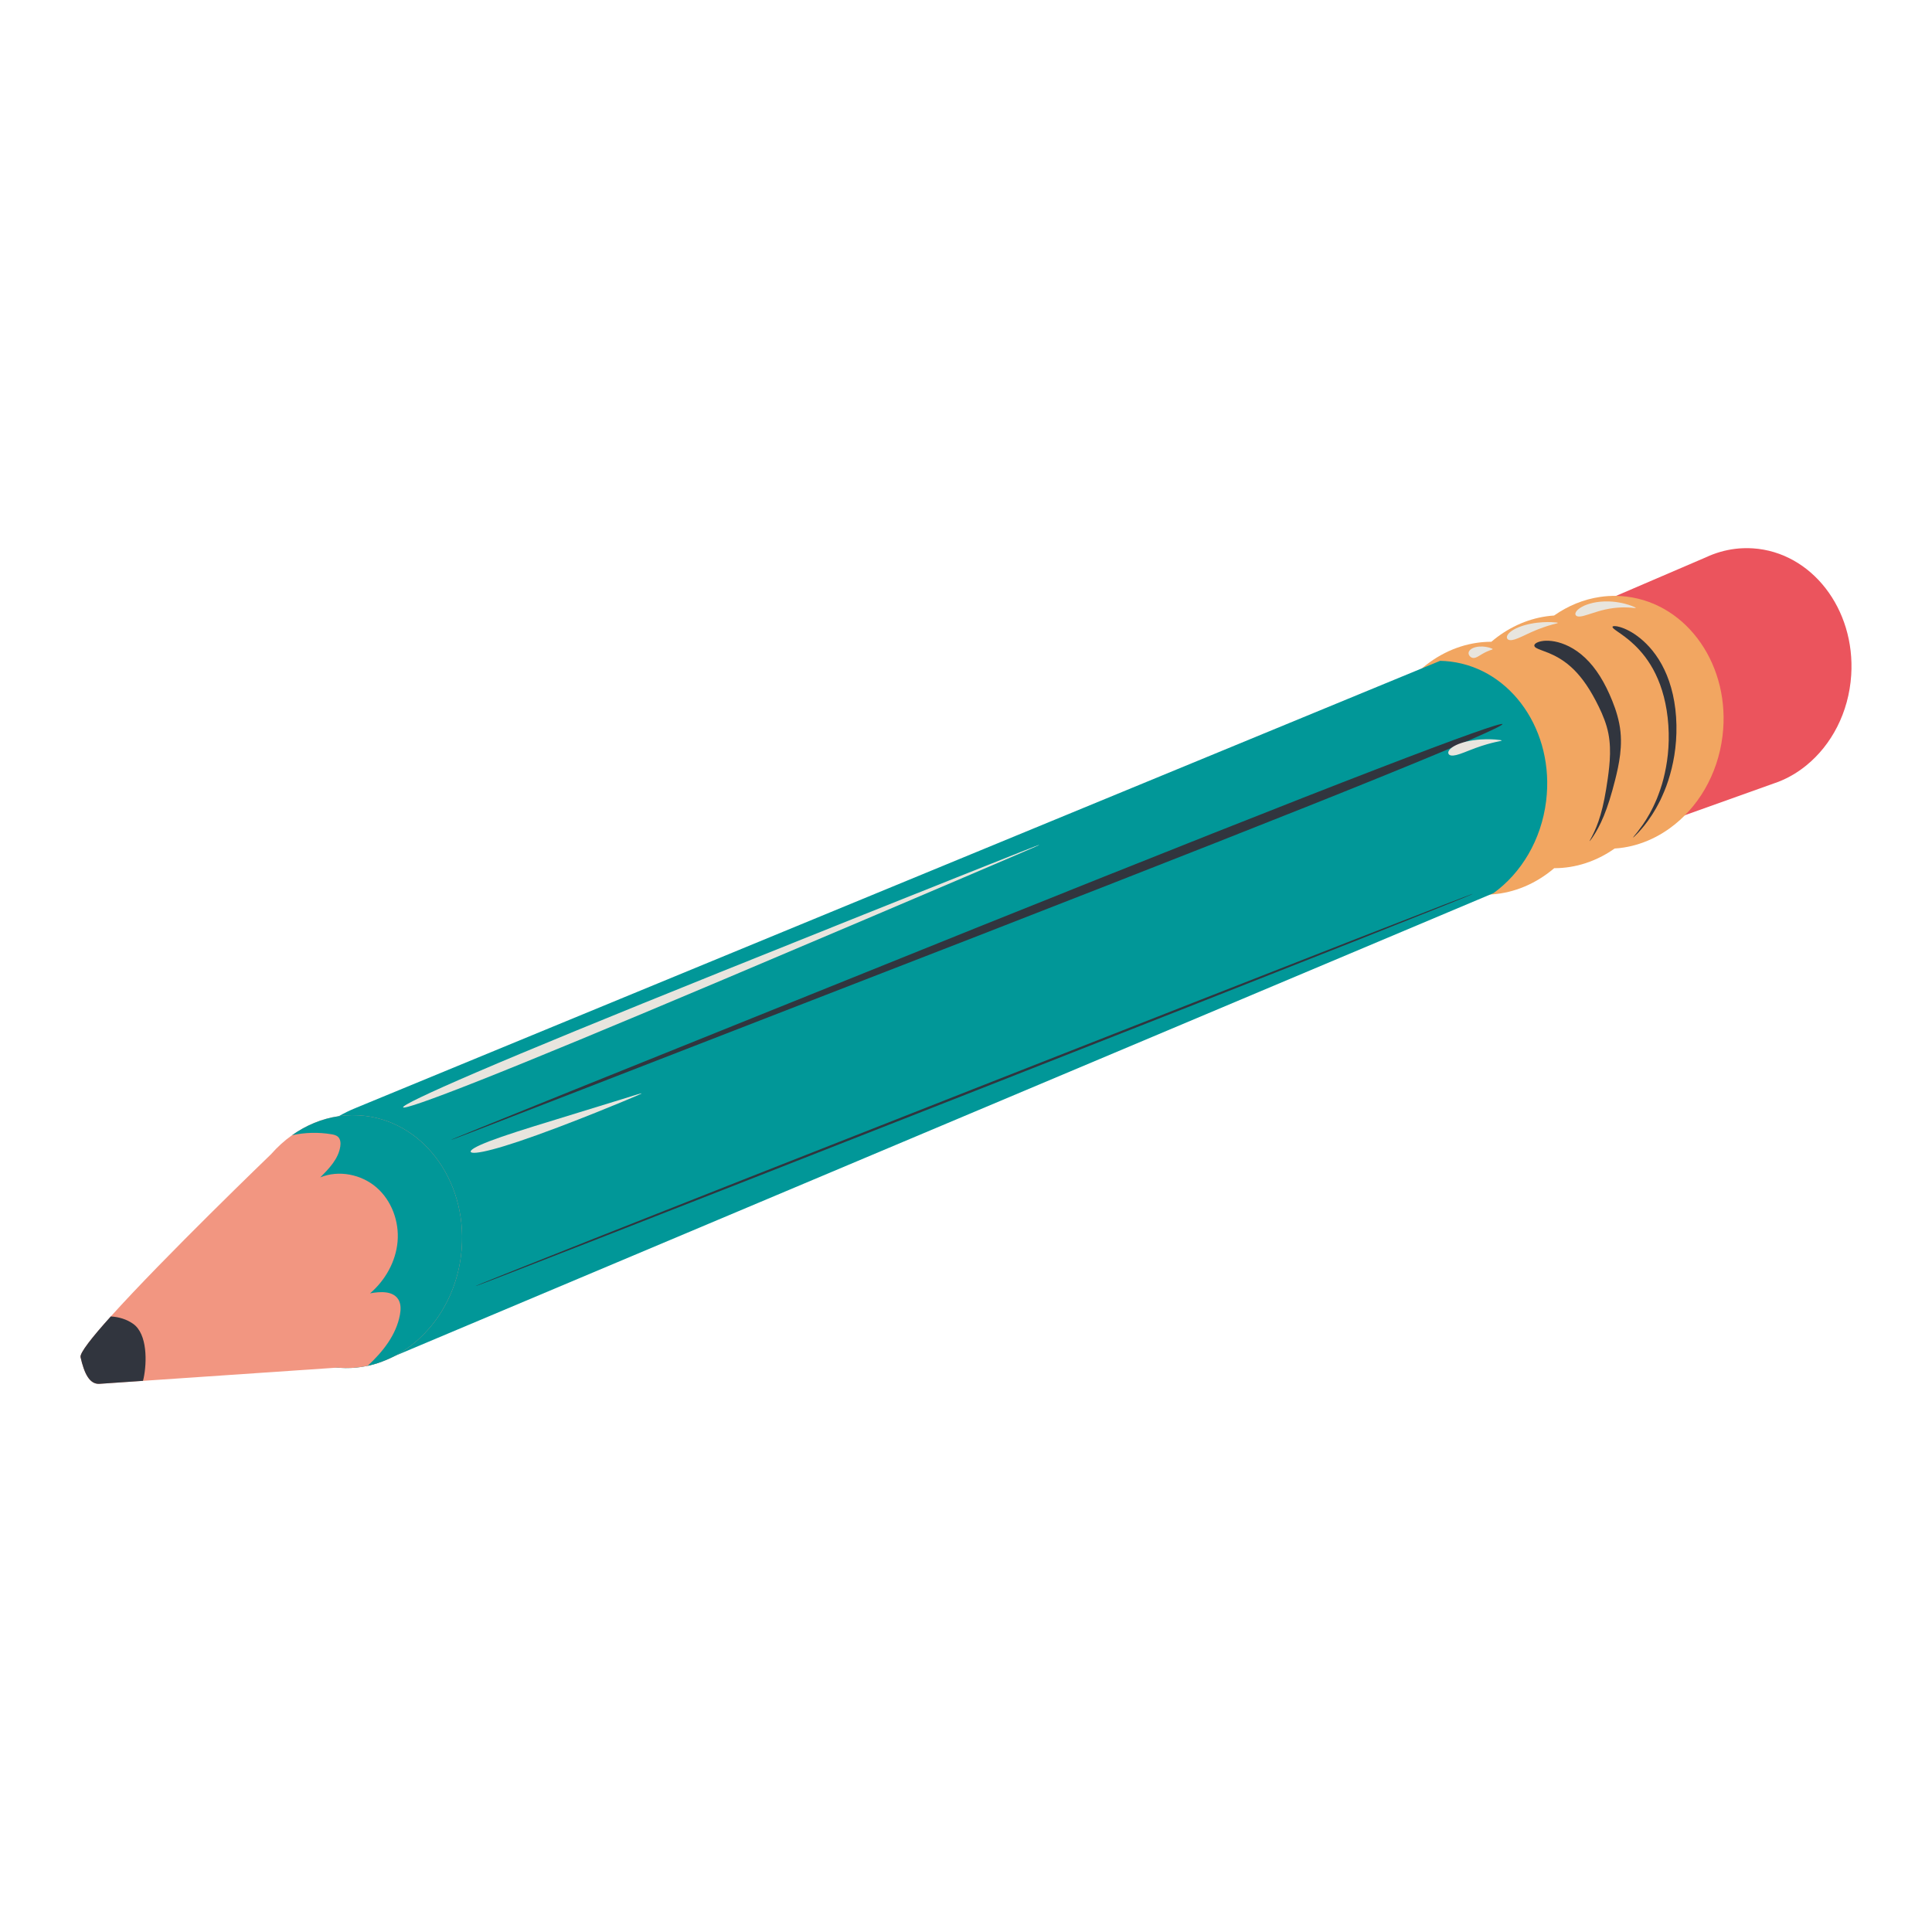 <?xml version="1.0" encoding="utf-8"?>
<!-- Designed by Vexels.com - 2020 All Rights Reserved - https://vexels.com/terms-and-conditions/  -->
<svg version="1.1" id="Layer_1" xmlns="http://www.w3.org/2000/svg" xmlns:xlink="http://www.w3.org/1999/xlink" x="0px" y="0px"
	 viewBox="0 0 1200 1200" enable-background="new 0 0 1200 1200" xml:space="preserve">
<g>
	<path fill="#EB545D" d="M1149.818,419.379c2.682-41.141-24.651-76.419-61.05-78.792c-2.025-0.132-4.034-0.161-6.022-0.085
		c-3.233,0.115-6.418,0.498-9.531,1.133c-3.22,0.65-6.366,1.57-9.422,2.73c-0.002,0.001-0.008-0.001-0.01,0
		c-0.011,0.004-0.04,0.016-0.078,0.031c-1.438,0.548-2.853,1.155-4.248,1.809c-19.418,8.305-97.525,41.871-97.525,41.871
		l26.191,139.123l113.404-40.515c1.034-0.342,2.063-0.702,3.078-1.1c3.238-1.26,6.363-2.797,9.366-4.588
		c2.76-1.644,5.408-3.501,7.93-5.552C1137.543,462.747,1148.303,442.612,1149.818,419.379z"/>
	<path fill="#F2A661" d="M1010.38,370.569c-2.123-0.26-4.234-0.41-6.329-0.45c-3.408-0.072-6.781,0.14-10.094,0.622
		c-10.305,1.479-20.061,5.521-28.685,11.572c-1.62,0.105-3.229,0.271-4.824,0.503c-12.548,1.8-24.286,7.394-34.151,15.802
		c-2.979-0.002-5.93,0.201-8.833,0.623c-14.142,2.029-27.261,8.867-37.822,19.135c-12.855,12.496-21.913,30.086-24.39,50.307
		c-2.62,21.387,2.613,41.689,13.204,57.299c10.766,15.868,27.071,26.883,46.302,29.239c5.945,0.728,11.815,0.585,17.514-0.339
		c3.264-0.522,6.471-1.307,9.604-2.334c3.481-1.131,6.861-2.561,10.127-4.266c3.002-1.565,5.899-3.359,8.674-5.366
		c1.598-1.153,3.155-2.376,4.668-3.666c3.347-0.002,6.658-0.265,9.911-0.793c3.264-0.522,6.471-1.307,9.604-2.334
		c3.481-1.131,6.861-2.561,10.127-4.266c2.718-1.417,5.345-3.032,7.879-4.813c1.983-0.13,3.952-0.347,5.9-0.663
		c3.264-0.522,6.471-1.308,9.604-2.334c3.481-1.131,6.861-2.561,10.127-4.266c3.002-1.565,5.899-3.36,8.674-5.366
		c17.214-12.42,29.739-32.958,32.722-57.308C1075.172,413.989,1048.529,375.242,1010.38,370.569z"/>
	<path fill="#019798" d="M960.34,497.442c-2.983,24.35-15.508,44.888-32.722,57.308l-28.404,11.966L244.976,842.322l-10.127,4.266
		c-8.598,2.812-17.768,3.818-27.118,2.673c-19.23-2.356-35.535-13.371-46.301-29.239l4.39-59.739
		c3.472-28.342,20.186-53.095,44.618-67.003c3.234-1.847,6.606-3.5,10.101-4.945L846.584,430.21l47.916-19.757
		c2.095,0.04,4.207,0.19,6.329,0.45C938.979,415.577,965.622,454.324,960.34,497.442z"/>
	<path fill="#F29681" d="M286.371,779.647c-3.464,28.279-19.798,51.417-41.396,62.674c-3.266,1.705-6.645,3.135-10.127,4.266
		c-1.772,0.582-3.574,1.081-5.391,1.504c-0.005-0.001-0.01,0.004-0.015,0.003c-0.015,0.003-0.025,0.007-0.025,0.007
		s-0.01-0.001-0.015,0.003c-0.34,0.077-0.684,0.153-1.023,0.225c-6.107,1.313-12.438,1.725-18.863,1.125
		c-0.005-0.001-0.005-0.001-0.01-0.001c-30.014,2.042-86.908,5.908-120.686,8.214c-14.995,1.023-25.436,1.74-26.948,1.851
		c-6.298,0.461-9.598-6.569-11.841-16.552c-0.58-2.59,7.089-12.31,18.776-25.289c33.213-36.891,98.864-100.119,99.546-100.775
		c0.005-0.004,0.005-0.004,0.005-0.004c3.926-4.479,8.296-8.44,13.016-11.791c8.717-6.199,18.61-10.327,29.063-11.827
		c5.355-0.774,10.857-0.854,16.424-0.172C265.01,697.783,291.653,736.529,286.371,779.647z"/>
	<g>
		<path fill="#31353E" d="M280.192,707.984c-0.009-0.024,0.365-0.198,1.13-0.528c0.768-0.322,1.924-0.807,3.475-1.457
			c3.115-1.273,7.818-3.194,14.172-5.79c12.726-5.148,32.066-12.97,58.521-23.67c52.942-21.324,134.363-54.117,248.281-100
			c113.97-45.752,195.56-78.118,248.822-98.633c26.628-10.264,46.168-17.58,59.108-22.187c12.939-4.608,19.277-6.509,19.495-5.959
			c0.217,0.55-5.706,3.498-18.298,8.986c-12.591,5.488-31.85,13.516-58.296,24.239c-52.888,21.46-134.547,53.651-248.985,98.221
			c-114.489,44.439-196.318,76.201-249.525,96.854c-26.619,10.287-46.077,17.807-58.883,22.756
			c-6.411,2.452-11.156,4.266-14.299,5.469c-1.576,0.586-2.751,1.023-3.532,1.314C280.594,707.88,280.202,708.008,280.192,707.984z"
			/>
	</g>
	<g>
		<path fill="#31353E" d="M295.305,798.834c-0.148-0.377,92.785-37.279,309.457-122.49s309.846-121.501,309.994-121.123
			c0.148,0.377-92.785,37.279-309.457,122.49C388.628,762.921,295.454,799.211,295.305,798.834z"/>
	</g>
	<g>
		<path fill="#E8E5DE" d="M927.111,403.191c-0.011,0.212-0.608,0.34-1.8,0.773c-0.593,0.22-1.33,0.507-2.184,0.916
			c-0.427,0.196-0.881,0.435-1.363,0.684c-0.481,0.26-0.985,0.547-1.513,0.855c-0.514,0.313-0.992,0.603-1.435,0.872
			c-0.431,0.271-0.831,0.493-1.198,0.691c-0.74,0.383-1.374,0.618-1.969,0.683c-1.171,0.14-2.214-0.37-2.925-1.337
			c-0.695-0.943-0.847-2.185,0.101-3.339c0.471-0.57,1.207-1.118,2.224-1.54c0.505-0.219,1.084-0.394,1.719-0.546
			c0.639-0.142,1.341-0.246,2.096-0.307c0.758-0.051,1.46-0.052,2.104-0.022c0.647,0.041,1.233,0.097,1.765,0.183
			c1.063,0.158,1.902,0.382,2.55,0.572C926.575,402.733,927.121,403.008,927.111,403.191z"/>
	</g>
	<g>
		<path fill="#E8E5DE" d="M967.615,386.883c0.015,0.219-1.234,0.439-3.842,1.153c-1.301,0.364-2.94,0.84-4.9,1.529
			c-0.983,0.331-2.04,0.735-3.182,1.168c-0.566,0.227-1.155,0.464-1.766,0.71c-0.604,0.257-1.23,0.524-1.88,0.8
			c-0.642,0.287-1.26,0.565-1.856,0.832c-0.59,0.274-1.157,0.537-1.703,0.79c-1.083,0.509-2.078,0.977-2.99,1.406
			c-0.92,0.404-1.738,0.804-2.51,1.097c-0.755,0.326-1.454,0.57-2.084,0.765c-2.509,0.789-4.082,0.572-4.715-0.457
			c-0.612-0.992-0.104-2.601,2.151-4.366c1.127-0.873,2.681-1.792,4.715-2.629c1.011-0.431,2.15-0.821,3.396-1.208
			c0.629-0.173,1.284-0.352,1.964-0.539c0.687-0.155,1.4-0.315,2.14-0.482c0.745-0.134,1.463-0.264,2.155-0.388
			c0.695-0.097,1.364-0.19,2.007-0.279c1.29-0.143,2.472-0.256,3.559-0.308c1.081-0.079,2.07-0.071,2.95-0.099
			c0.886,0.01,1.671,0.012,2.362,0.036c1.383,0.057,2.385,0.125,3.047,0.215C967.293,386.708,967.609,386.782,967.615,386.883z"/>
	</g>
	<g>
		<path fill="#E8E5DE" d="M1016.028,377.58c-0.028,0.097-0.407,0.098-1.164,0.031c-0.38-0.039-0.853-0.087-1.424-0.145
			c-0.575-0.04-1.249-0.086-2.027-0.14c-0.777-0.04-1.661-0.044-2.64-0.072c-0.988,0.043-2.069,0.01-3.261,0.121
			c-1.189,0.059-2.479,0.213-3.867,0.379c-0.69,0.108-1.407,0.219-2.153,0.336c-0.737,0.145-1.501,0.296-2.293,0.452
			c-0.781,0.186-1.535,0.366-2.26,0.539c-0.716,0.196-1.405,0.385-2.067,0.567c-1.311,0.403-2.512,0.753-3.597,1.123
			c-1.101,0.32-2.064,0.707-2.973,0.951c-0.883,0.311-1.697,0.531-2.422,0.72c-0.718,0.204-1.367,0.337-1.947,0.405
			c-0.573,0.083-1.069,0.118-1.504,0.08c-0.866-0.071-1.464-0.388-1.759-0.902c-0.295-0.513-0.254-1.175,0.209-1.962
			c0.233-0.391,0.566-0.825,1.022-1.265c0.464-0.426,1.043-0.874,1.744-1.342c0.707-0.452,1.552-0.882,2.515-1.339
			c0.986-0.389,2.077-0.857,3.335-1.184c1.244-0.377,2.637-0.66,4.153-0.92c0.763-0.095,1.557-0.194,2.382-0.297
			c0.828-0.051,1.686-0.104,2.577-0.16c0.889-0.001,1.746-0.003,2.573-0.004c0.822,0.046,1.613,0.09,2.374,0.132
			c1.515,0.148,2.896,0.308,4.146,0.546c1.253,0.187,2.369,0.502,3.372,0.716c0.995,0.285,1.877,0.523,2.643,0.771
			c0.756,0.266,1.412,0.496,1.971,0.692c0.55,0.214,0.994,0.414,1.346,0.57C1015.733,377.297,1016.056,377.483,1016.028,377.58z"/>
	</g>
	<g>
		<path fill="#31353E" d="M987.311,522.457c-0.042-0.028,0.108-0.352,0.448-0.986c0.174-0.315,0.391-0.709,0.653-1.184
			c0.248-0.483,0.539-1.049,0.872-1.699c0.657-1.304,1.432-2.971,2.274-5.03c0.832-2.065,1.707-4.532,2.558-7.427
			c0.852-2.896,1.665-6.223,2.414-9.997c0.755-3.769,1.43-8.001,2.1-12.672c0.657-4.661,1.267-9.739,1.38-15.171
			c0.096-5.437-0.349-11.177-2.063-17.01c-1.71-5.869-4.238-11.138-6.755-15.974c-2.517-4.813-5.092-8.983-7.708-12.502
			c-2.611-3.52-5.266-6.399-7.85-8.689c-2.559-2.297-5.103-4.036-7.42-5.412c-2.329-1.362-4.451-2.357-6.305-3.129
			c-1.856-0.762-3.446-1.357-4.75-1.817c-1.301-0.483-2.318-0.91-3.02-1.328c-0.703-0.428-1.096-0.899-1.139-1.4
			c-0.043-0.501,0.267-1.009,1-1.514c0.73-0.514,1.891-0.972,3.515-1.27c1.625-0.32,3.711-0.396,6.215-0.114
			c2.499,0.291,5.405,0.999,8.553,2.319c3.135,1.333,6.524,3.265,9.863,6.025c3.34,2.731,6.574,6.224,9.527,10.394
			c2.957,4.167,5.622,8.993,8.001,14.336c2.35,5.315,4.698,11.304,6.072,18.206c0.687,3.443,1.009,6.869,1.052,10.1
			c0.047,3.239-0.164,6.317-0.512,9.226c-0.713,5.82-1.908,10.979-3.079,15.626c-1.184,4.638-2.332,8.829-3.517,12.579
			c-1.179,3.749-2.375,7.047-3.555,9.899c-1.182,2.852-2.333,5.264-3.393,7.266c-1.072,1.998-2.028,3.597-2.833,4.836
			c-0.41,0.613-0.766,1.147-1.07,1.603c-0.327,0.439-0.598,0.803-0.815,1.094C987.585,522.218,987.353,522.486,987.311,522.457z"/>
	</g>
	<g>
		<path fill="#31353E" d="M1014.361,520.206c-0.073-0.07,0.814-1.196,2.7-3.471c0.896-1.177,2.018-2.666,3.319-4.507
			c0.62-0.942,1.294-1.967,2.024-3.077c0.71-1.12,1.396-2.376,2.174-3.691c0.777-1.316,1.459-2.804,2.266-4.336
			c0.762-1.556,1.48-3.251,2.265-5.023c1.419-3.614,2.912-7.653,4.071-12.244c1.171-4.581,2.16-9.657,2.746-15.226
			c0.591-5.566,0.752-11.626,0.324-18.097c-0.865-12.968-3.941-23.716-7.968-31.939c-1.987-4.139-4.243-7.611-6.477-10.601
			c-2.257-2.97-4.525-5.409-6.64-7.434c-2.124-2.015-4.078-3.654-5.821-4.946c-0.861-0.664-1.679-1.225-2.406-1.765
			c-0.746-0.519-1.414-0.983-2.005-1.395c-0.601-0.401-1.121-0.772-1.559-1.111c-0.445-0.321-0.814-0.6-1.096-0.859
			c-0.566-0.514-0.8-0.916-0.7-1.194c0.1-0.278,0.529-0.421,1.32-0.407c0.394,0.009,0.882,0.049,1.456,0.145
			c0.566,0.115,1.224,0.276,1.975,0.486c0.75,0.213,1.564,0.534,2.485,0.882c0.897,0.39,1.898,0.825,2.946,1.389
			c2.122,1.091,4.483,2.633,7.009,4.672c2.516,2.048,5.175,4.627,7.765,7.849c2.561,3.23,5.108,7.099,7.246,11.645
			c4.351,9.06,7.223,20.78,7.484,34.365c0.282,13.619-2.072,25.16-5.063,34.43c-1.484,4.655-3.282,8.712-4.972,12.312
			c-0.921,1.767-1.766,3.447-2.648,4.984c-0.927,1.513-1.721,2.976-2.601,4.264c-0.882,1.286-1.663,2.51-2.461,3.597
			c-0.818,1.071-1.573,2.061-2.267,2.971c-1.449,1.768-2.693,3.182-3.694,4.285C1015.46,519.287,1014.434,520.276,1014.361,520.206z
			"/>
	</g>
	<g>
		<path fill="#E8E5DE" d="M398.494,679.127c0.035,0.095-0.92,0.548-2.936,1.422c-2.015,0.877-5.092,2.166-9.309,3.914
			c-8.441,3.475-21.426,8.833-39.803,15.791c-18.382,6.944-31.715,11.371-40.558,13.688c-8.84,2.328-13.182,2.576-13.537,1.45
			c-0.359-1.139,3.344-3.396,11.863-6.65c8.513-3.278,21.856-7.509,40.609-13.237c18.751-5.772,32.151-9.896,40.869-12.58
			c4.356-1.35,7.54-2.337,9.641-2.989C397.437,679.303,398.459,679.032,398.494,679.127z"/>
	</g>
	<g>
		<path fill="#E8E5DE" d="M932.755,459.944c0.007,0.219-1.29,0.395-4.018,1.006c-1.361,0.313-3.078,0.722-5.142,1.326
			c-1.033,0.289-2.15,0.647-3.356,1.028c-1.203,0.398-2.491,0.845-3.864,1.342c-1.37,0.511-2.628,0.999-3.789,1.45
			c-1.156,0.455-2.219,0.873-3.192,1.255c-1.95,0.741-3.552,1.304-4.885,1.618c-2.649,0.65-4.241,0.332-4.794-0.74
			c-0.536-1.036,0.128-2.618,2.576-4.252c1.223-0.808,2.883-1.637,5.026-2.362c1.067-0.375,2.259-0.704,3.563-1.025
			c1.309-0.306,2.734-0.578,4.276-0.812c1.544-0.219,2.982-0.369,4.313-0.469c1.334-0.084,2.556-0.143,3.676-0.149
			c2.237-0.034,4.052,0.063,5.474,0.158C931.462,459.54,932.751,459.766,932.755,459.944z"/>
	</g>
	<g>
		<path fill="#E8E5DE" d="M645.581,524.738c0.01,0.023-0.213,0.142-0.672,0.359c-0.463,0.21-1.158,0.524-2.091,0.946
			c-1.88,0.817-4.717,2.049-8.549,3.714c-7.686,3.286-19.364,8.28-35.339,15.11c-31.968,13.621-81.117,34.607-149.99,63.707
			c-68.873,29.1-118.236,49.567-150.551,62.348c-32.307,12.798-47.551,17.946-48.003,16.849c-0.453-1.097,13.987-8.195,45.92-21.898
			c31.927-13.72,81.362-34.012,150.72-61.938c69.358-27.925,119.007-47.698,151.28-60.579c16.144-6.42,27.946-11.113,35.714-14.201
			c3.891-1.522,6.772-2.648,8.681-3.394c0.959-0.358,1.674-0.625,2.15-0.803C645.33,524.788,645.572,524.715,645.581,524.738z"/>
	</g>
	<path fill="#019798" d="M286.371,779.647c-3.464,28.279-19.798,51.417-41.396,62.674c-3.266,1.705-6.645,3.135-10.127,4.266
		c-1.772,0.582-3.574,1.081-5.391,1.504c-0.005-0.001-0.01,0.004-0.015,0.003c-0.015,0.003-0.025,0.007-0.025,0.007
		s-0.01-0.001-0.015,0.003c-0.34,0.077-0.684,0.153-1.023,0.225c9.447-8.737,17.774-19.244,20.043-31.804
		c0.578-3.188,0.686-6.685-1.023-9.434c-3.364-5.421-11.273-4.931-17.548-3.772c9.473-8.103,16.031-19.783,17.094-32.2
		c1.058-12.418-3.673-25.397-13.084-33.57c-9.412-8.169-23.434-10.976-34.968-6.251c5.534-5.495,11.36-11.56,12.473-19.277
		c0.296-2.054,0.139-4.396-1.349-5.85c-1.106-1.077-2.714-1.427-4.236-1.682c-8.074-1.344-16.404-1.117-24.406,0.619
		c8.717-6.199,18.61-10.327,29.063-11.827c5.355-0.774,10.857-0.854,16.424-0.172C265.01,697.783,291.653,736.529,286.371,779.647z"
		/>
	<path fill="#31353E" d="M89.226,855.962c-0.119,0.572-0.258,1.142-0.406,1.705c-14.995,1.023-25.436,1.74-26.948,1.851
		c-6.298,0.461-9.598-6.569-11.841-16.552c-0.58-2.59,7.089-12.31,18.776-25.289c5.006,0.268,9.896,1.764,13.854,4.547
		C91.695,828.562,91.242,846.388,89.226,855.962z"/>
</g>
</svg>
